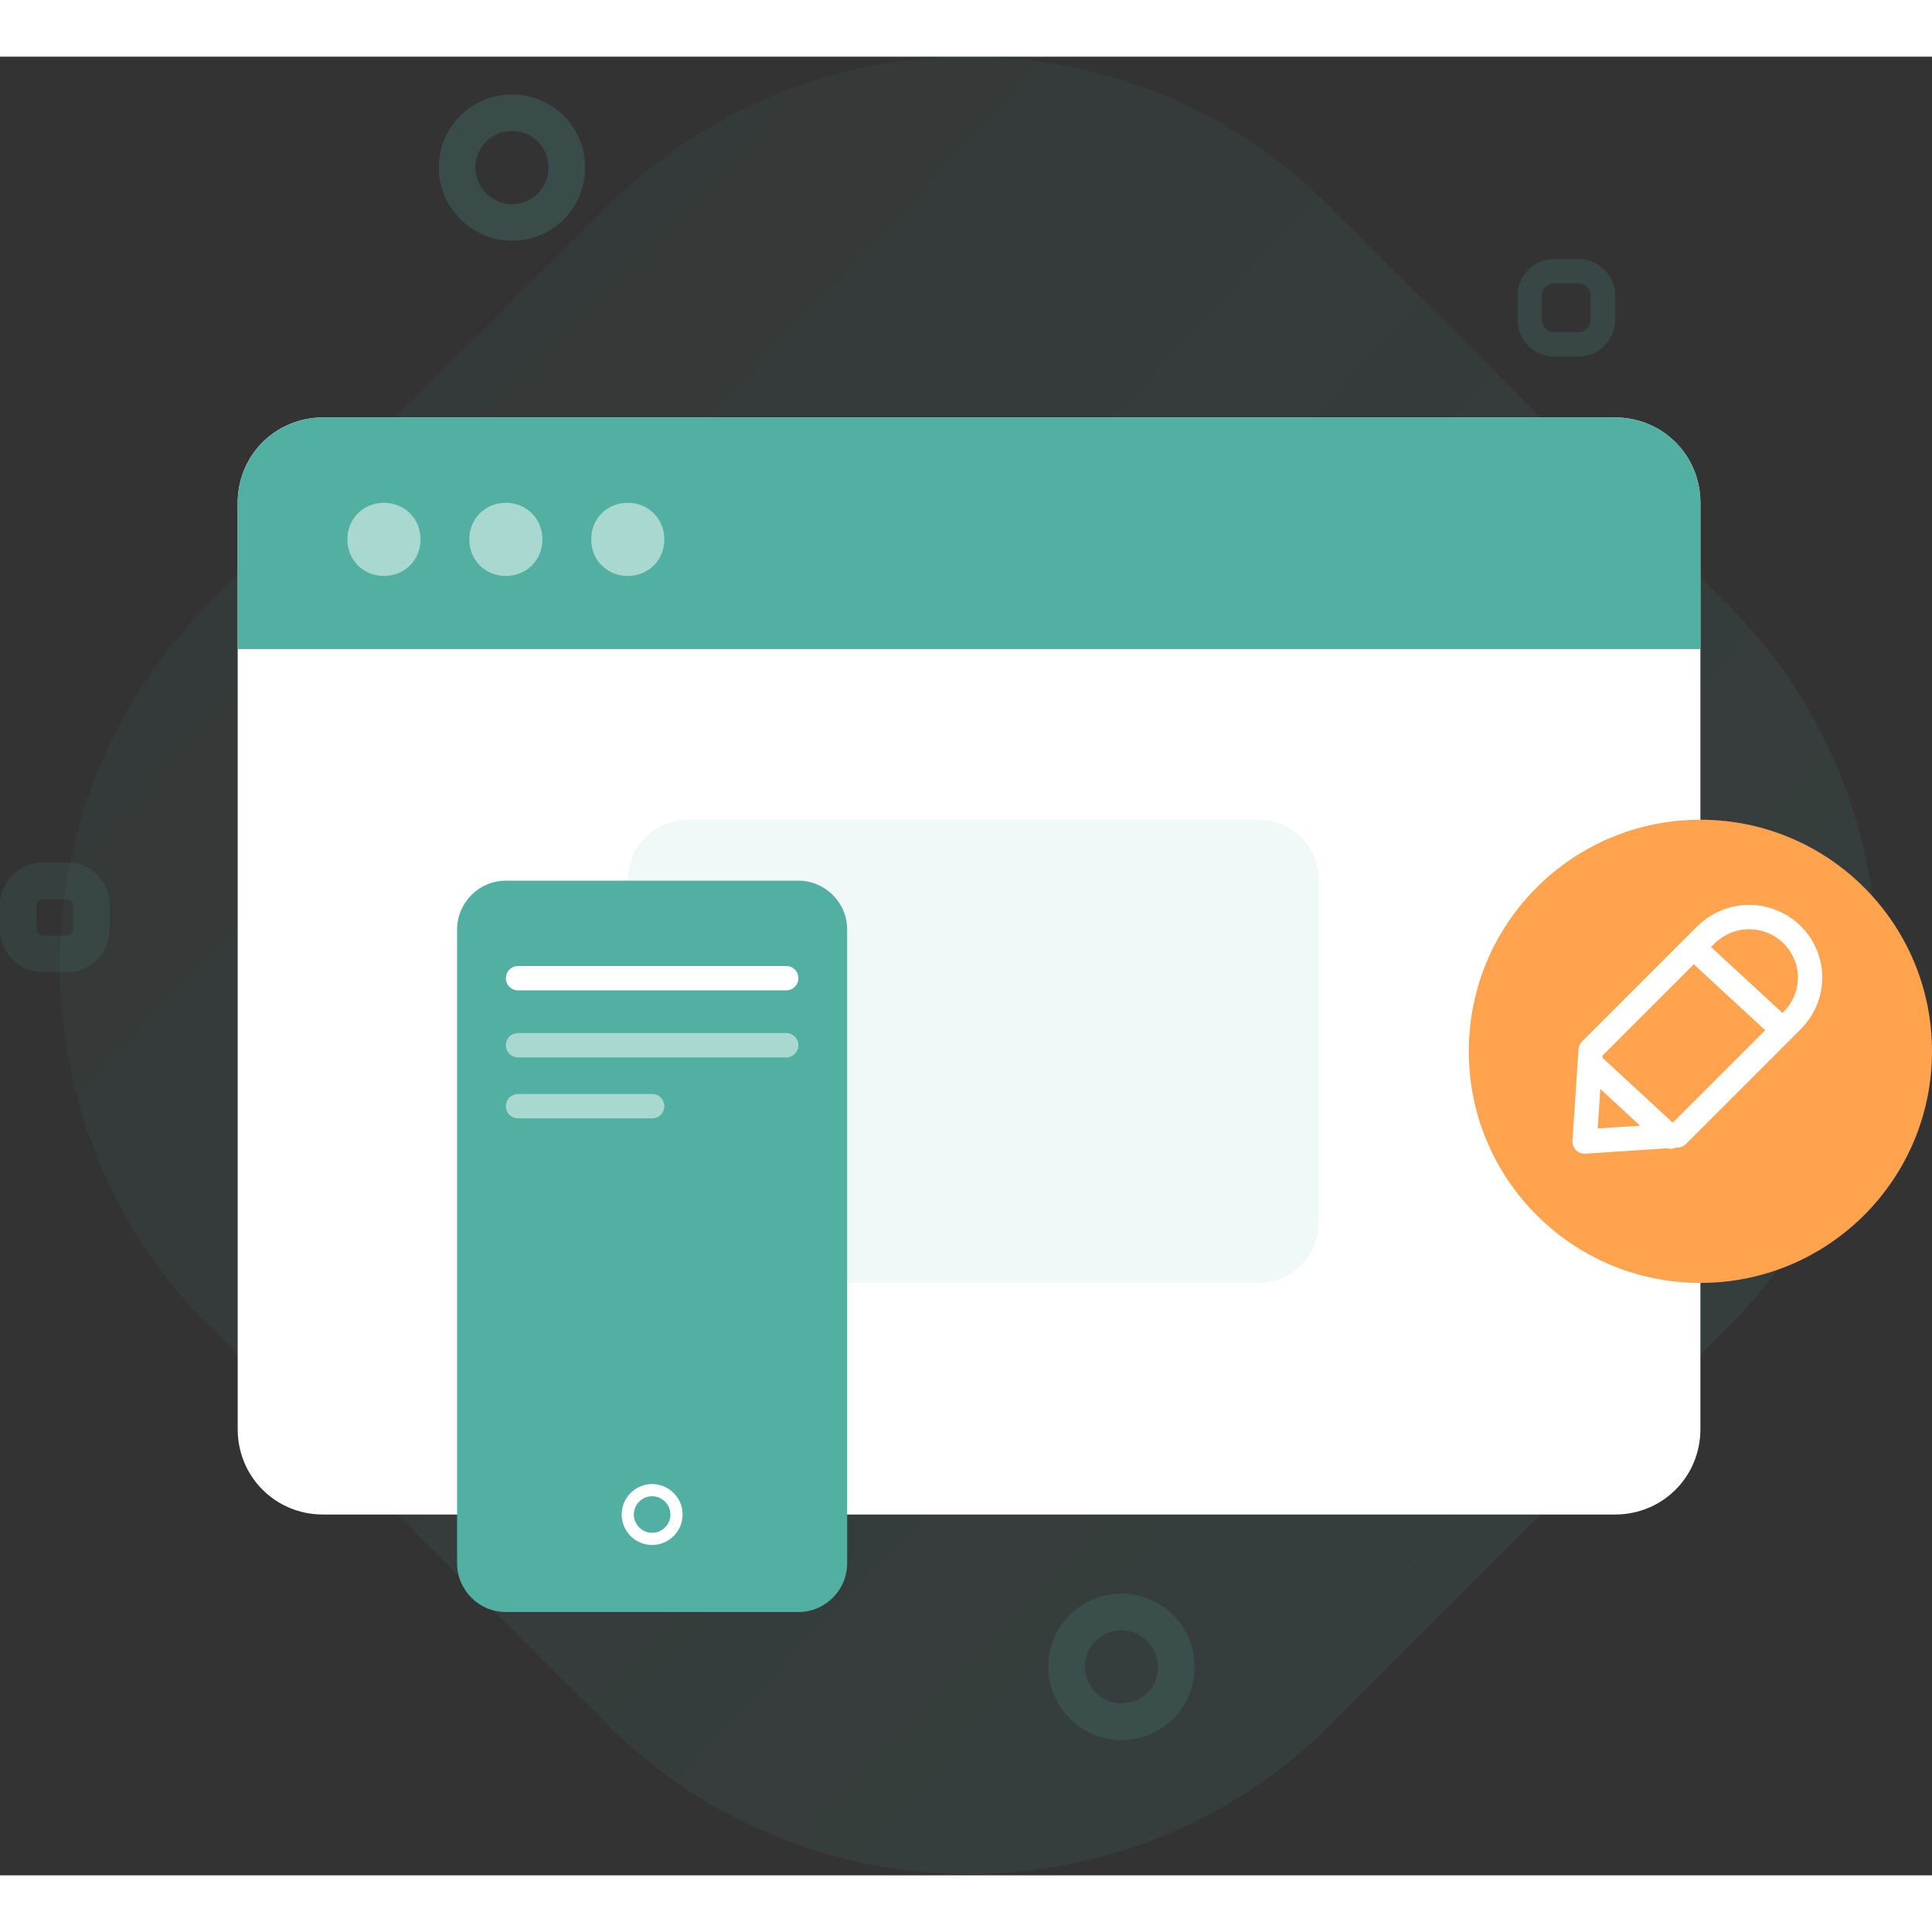 		<svg
			xmlns='http://www.w3.org/2000/svg'
			xmlns:xlink='http://www.w3.org/1999/xlink'
			version='1.1'
			id='Layer_1'
			width="600px"
			height="600px"
			viewBox='0 0 158.5 149.2'
			style='enable-background:new 0 0 158.5 149.2;'
			xml:space='preserve'
		>
	<rect x="0" y="0" width="158.5" height="149.2" fill="#333333" stroke="none"/>
	<style type="text/css">
	.st0{opacity:0.14;fill:url(#SVGID_1_);enable-background:new    ;}
	.st1{opacity:0.2;fill:none;stroke:#52B0A2;stroke-width:3;enable-background:new    ;}
	.st2{opacity:0.15;fill:none;stroke:#52B0A2;stroke-width:3;enable-background:new    ;}
	.st3{opacity:0.16;fill:none;stroke:#52B0A2;stroke-width:2;enable-background:new    ;}
	.st4{opacity:0.11;fill:none;stroke:#52B0A2;stroke-width:3;enable-background:new    ;}
	.st5{fill:#FFFFFF;}
	.st6{opacity:0.44;fill:#E0F0EE;enable-background:new    ;}
	.st7{fill:#52B0A2;}
	.st8{fill:none;stroke:#FFFFFF;}
	.st9{fill:none;stroke:#FFFFFF;stroke-width:2;stroke-linecap:round;stroke-linejoin:round;}
	
		.st10{opacity:0.5;fill:none;stroke:#FFFFFF;stroke-width:2;stroke-linecap:round;stroke-linejoin:round;enable-background:new    ;}
	.st11{fill:#FFA34F;}
	.st12{opacity:0.5;fill:#FFFFFF;enable-background:new    ;}
</style>
			<title>UX</title>
			<g>
				<g id='Layer_1_1_'>
					<linearGradient
						id='SVGID_1_'
						gradientUnits='userSpaceOnUse'
						x1='272.075'
						y1='-3142.126'
						x2='-44.386'
						y2='-2846.706'
						gradientTransform='matrix(1 0 0 -1 -12.5 -2899.43)'
					>
						<stop offset='0' style='stop-color:#52B0A2' />
						<stop offset='1' style='stop-color:#52B0A2;stop-opacity:0.14' />
					</linearGradient>
					<path
						class='st0'
						d='M49.8,12.3L17.2,44.8c-16.4,16.4-16.4,43,0,59.4l0,0l32.6,32.6c16.4,16.4,43,16.4,59.4,0l0,0l32.5-32.5    c16.4-16.4,16.4-43,0-59.4l0,0l-32.6-32.6C92.8-4.1,66.2-4.1,49.8,12.3L49.8,12.3z'
					/>
					<path
						class='st1'
						d='M42,13.6c2.5,0,4.5-2,4.5-4.5s-2-4.5-4.5-4.5s-4.5,2-4.5,4.5C37.5,11.5,39.5,13.6,42,13.6L42,13.6z'
					/>
					<path
						class='st2'
						d='M92,136.6c2.5,0,4.5-2,4.5-4.5s-2-4.5-4.5-4.5s-4.5,2-4.5,4.5C87.5,134.5,89.5,136.6,92,136.6L92,136.6z'
					/>
					<path
						class='st3'
						d='M125.5,19.6v2c0,1.1,0.9,2,2,2h2c1.1,0,2-0.9,2-2v-2c0-1.1-0.9-2-2-2h-2C126.4,17.6,125.5,18.5,125.5,19.6z'
					/>
					<path
						class='st4'
						d='M1.5,69.6v2c0,1.1,0.9,2,2,2h2c1.1,0,2-0.9,2-2v-2c0-1.1-0.9-2-2-2h-2C2.4,67.6,1.5,68.5,1.5,69.6z'
					/>
					<path
						class='st5'
						d='M26.5,29.6h106c3.9,0,7,3.1,7,7v76c0,3.9-3.1,7-7,7h-106c-3.9,0-7-3.1-7-7v-76C19.5,32.7,22.6,29.6,26.5,29.6    z'
					/>
					<path
						class='st6'
						d='M51.5,67.6v28c0,2.8,2.2,5,5,5h46.7c2.8,0,5-2.2,5-5v-28c0-2.8-2.2-5-5-5H56.5C53.7,62.6,51.5,64.8,51.5,67.6    z'
					/>
					<path class='st7' d='M19.5,36.6v12h120v-12c0-3.9-3.1-7-7-7h-106C22.6,29.6,19.5,32.7,19.5,36.6z' />
					<path
						class='st7'
						d='M37.5,71.6v52c0,2.2,1.8,4,4,4h24c2.2,0,4-1.8,4-4v-52c0-2.2-1.8-4-4-4h-24C39.3,67.6,37.5,69.4,37.5,71.6z'
					/>
					<path class='st8' d='M53.5,121.6c1.1,0,2-0.9,2-2s-0.9-2-2-2s-2,0.9-2,2S52.4,121.6,53.5,121.6z' />
					<path class='st9' d='M64.5,75.6h-22' />
					<path class='st10' d='M64.5,81.1h-22' />
					<path class='st10' d='M53.5,86.1h-11' />
					<path
						class='st11'
						d='M139.5,100.6c10.5,0,19-8.5,19-19s-8.5-19-19-19s-19,8.5-19,19l0,0C120.5,92.1,129,100.6,139.5,100.6z'
					/>
					<path
						class='st9'
						d='M139.9,72.1l-9.4,9.4l0,0L130,89l0,0l7.6-0.5l0,0l9.4-9.4c2-2,2-5.1,0-7.1l0,0    C145,70.1,141.9,70.1,139.9,72.1L139.9,72.1z'
					/>
					<path class='st9' d='M137,88.6l-6.5-6' />
					<path class='st9' d='M139.5,73.6l6.5,6' />
					<path class='st12' d='M31.5,42.6c1.7,0,3-1.3,3-3s-1.3-3-3-3s-3,1.3-3,3S29.8,42.6,31.5,42.6z' />
					<path class='st12' d='M41.5,42.6c1.7,0,3-1.3,3-3s-1.3-3-3-3s-3,1.3-3,3S39.8,42.6,41.5,42.6z' />
					<path class='st12' d='M51.5,42.6c1.7,0,3-1.3,3-3s-1.3-3-3-3s-3,1.3-3,3S49.8,42.6,51.5,42.6z' />
				</g>
			</g>
		</svg>
